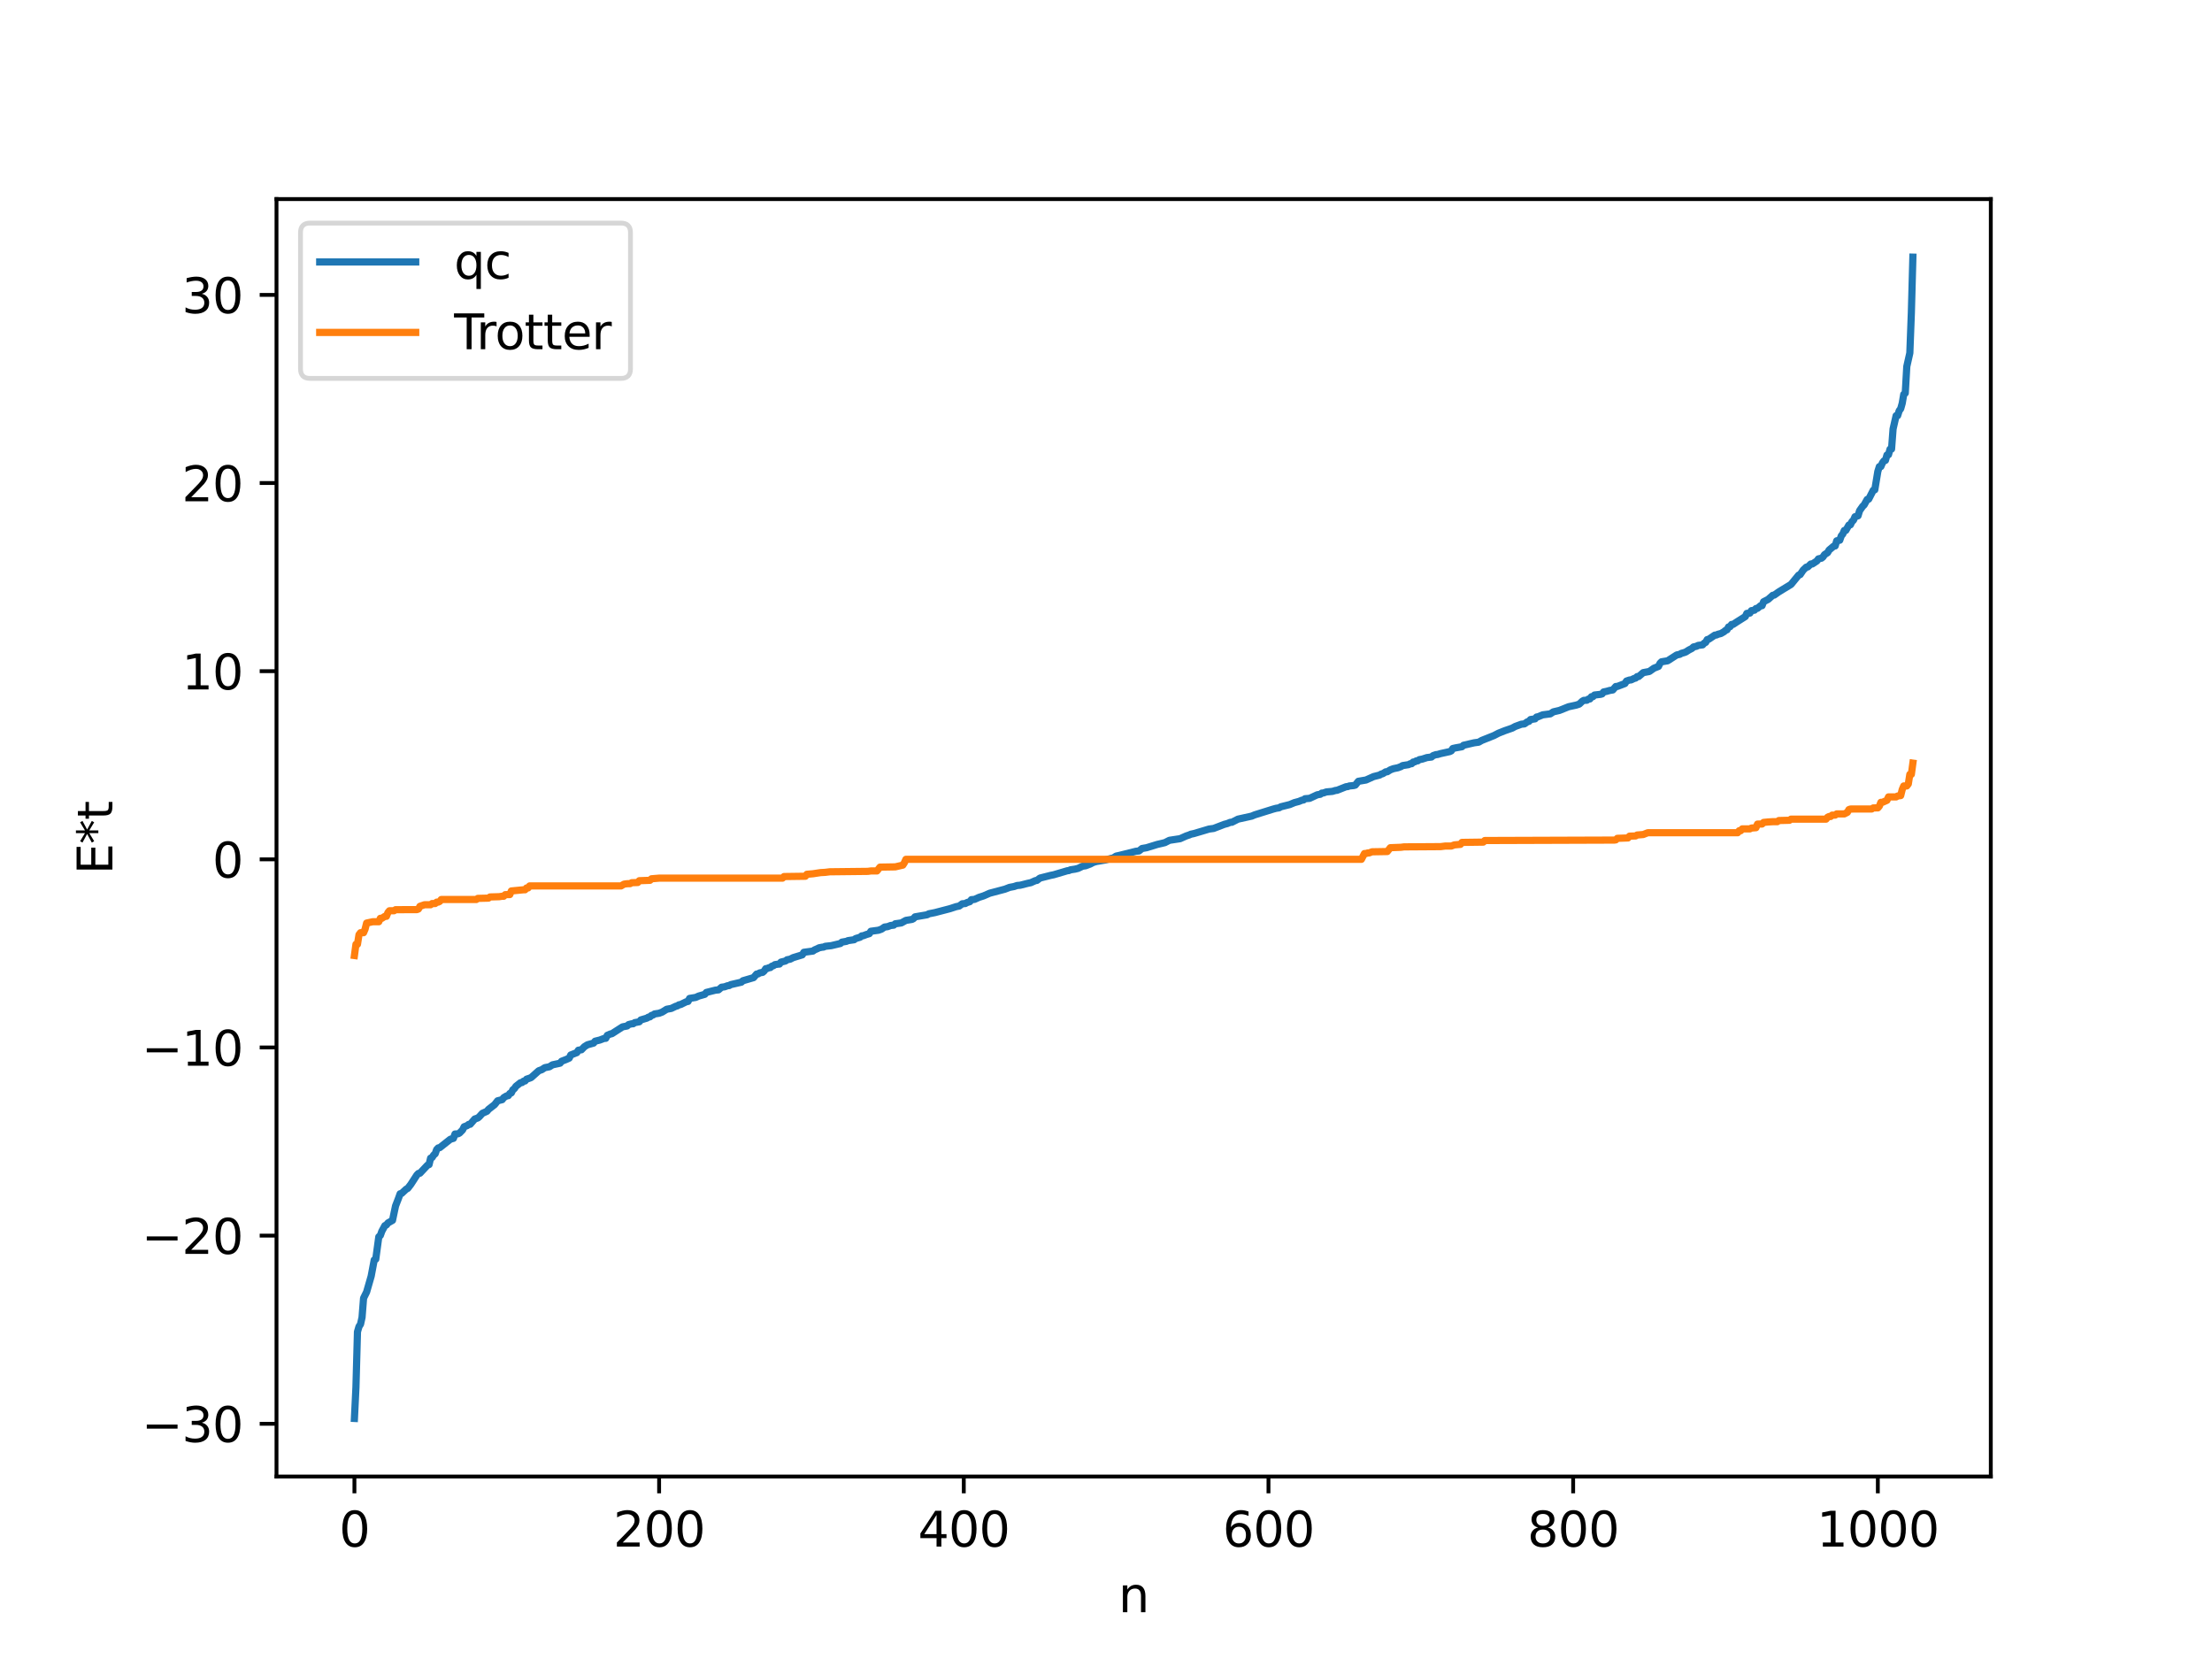 <?xml version="1.0" encoding="utf-8" standalone="no"?>
<!DOCTYPE svg PUBLIC "-//W3C//DTD SVG 1.1//EN"
  "http://www.w3.org/Graphics/SVG/1.1/DTD/svg11.dtd">
<svg xmlns:xlink="http://www.w3.org/1999/xlink" width="460.8pt" height="345.6pt" viewBox="0 0 460.8 345.6" xmlns="http://www.w3.org/2000/svg" version="1.1">
 <defs>
  <style type="text/css">*{stroke-linejoin: round; stroke-linecap: butt}</style>
 </defs>
 <g id="figure_1">
  <g id="patch_1">
   <path d="M 0 345.6 
L 460.8 345.6 
L 460.8 0 
L 0 0 
z
" style="fill: #ffffff"/>
  </g>
  <g id="axes_1">
   <g id="patch_2">
    <path d="M 57.6 307.584 
L 414.72 307.584 
L 414.72 41.472 
L 57.6 41.472 
z
" style="fill: #ffffff"/>
   </g>
   <g id="matplotlib.axis_1">
    <g id="xtick_1">
     <g id="line2d_1">
      <defs>
       <path id="m51c6ea8803" d="M 0 0 
L 0 3.5 
" style="stroke: #000000; stroke-width: 0.8"/>
      </defs>
      <g>
       <use xlink:href="#m51c6ea8803" x="73.833" y="307.584" style="stroke: #000000; stroke-width: 0.8"/>
      </g>
     </g>
     <g id="text_1">
      <!-- 0 -->
      <g transform="translate(70.651 322.182) scale(0.1 -0.1)">
       <defs>
        <path id="DejaVuSans-30" d="M 2034 4250 
Q 1547 4250 1301 3770 
Q 1056 3291 1056 2328 
Q 1056 1369 1301 889 
Q 1547 409 2034 409 
Q 2525 409 2770 889 
Q 3016 1369 3016 2328 
Q 3016 3291 2770 3770 
Q 2525 4250 2034 4250 
z
M 2034 4750 
Q 2819 4750 3233 4129 
Q 3647 3509 3647 2328 
Q 3647 1150 3233 529 
Q 2819 -91 2034 -91 
Q 1250 -91 836 529 
Q 422 1150 422 2328 
Q 422 3509 836 4129 
Q 1250 4750 2034 4750 
z
" transform="scale(0.016)"/>
       </defs>
       <use xlink:href="#DejaVuSans-30"/>
      </g>
     </g>
    </g>
    <g id="xtick_2">
     <g id="line2d_2">
      <g>
       <use xlink:href="#m51c6ea8803" x="137.304" y="307.584" style="stroke: #000000; stroke-width: 0.8"/>
      </g>
     </g>
     <g id="text_2">
      <!-- 200 -->
      <g transform="translate(127.76 322.182) scale(0.1 -0.1)">
       <defs>
        <path id="DejaVuSans-32" d="M 1228 531 
L 3431 531 
L 3431 0 
L 469 0 
L 469 531 
Q 828 903 1448 1529 
Q 2069 2156 2228 2338 
Q 2531 2678 2651 2914 
Q 2772 3150 2772 3378 
Q 2772 3750 2511 3984 
Q 2250 4219 1831 4219 
Q 1534 4219 1204 4116 
Q 875 4013 500 3803 
L 500 4441 
Q 881 4594 1212 4672 
Q 1544 4750 1819 4750 
Q 2544 4750 2975 4387 
Q 3406 4025 3406 3419 
Q 3406 3131 3298 2873 
Q 3191 2616 2906 2266 
Q 2828 2175 2409 1742 
Q 1991 1309 1228 531 
z
" transform="scale(0.016)"/>
       </defs>
       <use xlink:href="#DejaVuSans-32"/>
       <use xlink:href="#DejaVuSans-30" x="63.623"/>
       <use xlink:href="#DejaVuSans-30" x="127.246"/>
      </g>
     </g>
    </g>
    <g id="xtick_3">
     <g id="line2d_3">
      <g>
       <use xlink:href="#m51c6ea8803" x="200.775" y="307.584" style="stroke: #000000; stroke-width: 0.8"/>
      </g>
     </g>
     <g id="text_3">
      <!-- 400 -->
      <g transform="translate(191.231 322.182) scale(0.1 -0.1)">
       <defs>
        <path id="DejaVuSans-34" d="M 2419 4116 
L 825 1625 
L 2419 1625 
L 2419 4116 
z
M 2253 4666 
L 3047 4666 
L 3047 1625 
L 3713 1625 
L 3713 1100 
L 3047 1100 
L 3047 0 
L 2419 0 
L 2419 1100 
L 313 1100 
L 313 1709 
L 2253 4666 
z
" transform="scale(0.016)"/>
       </defs>
       <use xlink:href="#DejaVuSans-34"/>
       <use xlink:href="#DejaVuSans-30" x="63.623"/>
       <use xlink:href="#DejaVuSans-30" x="127.246"/>
      </g>
     </g>
    </g>
    <g id="xtick_4">
     <g id="line2d_4">
      <g>
       <use xlink:href="#m51c6ea8803" x="264.246" y="307.584" style="stroke: #000000; stroke-width: 0.8"/>
      </g>
     </g>
     <g id="text_4">
      <!-- 600 -->
      <g transform="translate(254.702 322.182) scale(0.1 -0.1)">
       <defs>
        <path id="DejaVuSans-36" d="M 2113 2584 
Q 1688 2584 1439 2293 
Q 1191 2003 1191 1497 
Q 1191 994 1439 701 
Q 1688 409 2113 409 
Q 2538 409 2786 701 
Q 3034 994 3034 1497 
Q 3034 2003 2786 2293 
Q 2538 2584 2113 2584 
z
M 3366 4563 
L 3366 3988 
Q 3128 4100 2886 4159 
Q 2644 4219 2406 4219 
Q 1781 4219 1451 3797 
Q 1122 3375 1075 2522 
Q 1259 2794 1537 2939 
Q 1816 3084 2150 3084 
Q 2853 3084 3261 2657 
Q 3669 2231 3669 1497 
Q 3669 778 3244 343 
Q 2819 -91 2113 -91 
Q 1303 -91 875 529 
Q 447 1150 447 2328 
Q 447 3434 972 4092 
Q 1497 4750 2381 4750 
Q 2619 4750 2861 4703 
Q 3103 4656 3366 4563 
z
" transform="scale(0.016)"/>
       </defs>
       <use xlink:href="#DejaVuSans-36"/>
       <use xlink:href="#DejaVuSans-30" x="63.623"/>
       <use xlink:href="#DejaVuSans-30" x="127.246"/>
      </g>
     </g>
    </g>
    <g id="xtick_5">
     <g id="line2d_5">
      <g>
       <use xlink:href="#m51c6ea8803" x="327.717" y="307.584" style="stroke: #000000; stroke-width: 0.8"/>
      </g>
     </g>
     <g id="text_5">
      <!-- 800 -->
      <g transform="translate(318.173 322.182) scale(0.1 -0.1)">
       <defs>
        <path id="DejaVuSans-38" d="M 2034 2216 
Q 1584 2216 1326 1975 
Q 1069 1734 1069 1313 
Q 1069 891 1326 650 
Q 1584 409 2034 409 
Q 2484 409 2743 651 
Q 3003 894 3003 1313 
Q 3003 1734 2745 1975 
Q 2488 2216 2034 2216 
z
M 1403 2484 
Q 997 2584 770 2862 
Q 544 3141 544 3541 
Q 544 4100 942 4425 
Q 1341 4750 2034 4750 
Q 2731 4750 3128 4425 
Q 3525 4100 3525 3541 
Q 3525 3141 3298 2862 
Q 3072 2584 2669 2484 
Q 3125 2378 3379 2068 
Q 3634 1759 3634 1313 
Q 3634 634 3220 271 
Q 2806 -91 2034 -91 
Q 1263 -91 848 271 
Q 434 634 434 1313 
Q 434 1759 690 2068 
Q 947 2378 1403 2484 
z
M 1172 3481 
Q 1172 3119 1398 2916 
Q 1625 2713 2034 2713 
Q 2441 2713 2670 2916 
Q 2900 3119 2900 3481 
Q 2900 3844 2670 4047 
Q 2441 4250 2034 4250 
Q 1625 4250 1398 4047 
Q 1172 3844 1172 3481 
z
" transform="scale(0.016)"/>
       </defs>
       <use xlink:href="#DejaVuSans-38"/>
       <use xlink:href="#DejaVuSans-30" x="63.623"/>
       <use xlink:href="#DejaVuSans-30" x="127.246"/>
      </g>
     </g>
    </g>
    <g id="xtick_6">
     <g id="line2d_6">
      <g>
       <use xlink:href="#m51c6ea8803" x="391.188" y="307.584" style="stroke: #000000; stroke-width: 0.8"/>
      </g>
     </g>
     <g id="text_6">
      <!-- 1000 -->
      <g transform="translate(378.463 322.182) scale(0.1 -0.1)">
       <defs>
        <path id="DejaVuSans-31" d="M 794 531 
L 1825 531 
L 1825 4091 
L 703 3866 
L 703 4441 
L 1819 4666 
L 2450 4666 
L 2450 531 
L 3481 531 
L 3481 0 
L 794 0 
L 794 531 
z
" transform="scale(0.016)"/>
       </defs>
       <use xlink:href="#DejaVuSans-31"/>
       <use xlink:href="#DejaVuSans-30" x="63.623"/>
       <use xlink:href="#DejaVuSans-30" x="127.246"/>
       <use xlink:href="#DejaVuSans-30" x="190.869"/>
      </g>
     </g>
    </g>
    <g id="text_7">
     <!-- n -->
     <g transform="translate(232.991 335.861) scale(0.1 -0.1)">
      <defs>
       <path id="DejaVuSans-6e" d="M 3513 2113 
L 3513 0 
L 2938 0 
L 2938 2094 
Q 2938 2591 2744 2837 
Q 2550 3084 2163 3084 
Q 1697 3084 1428 2787 
Q 1159 2491 1159 1978 
L 1159 0 
L 581 0 
L 581 3500 
L 1159 3500 
L 1159 2956 
Q 1366 3272 1645 3428 
Q 1925 3584 2291 3584 
Q 2894 3584 3203 3211 
Q 3513 2838 3513 2113 
z
" transform="scale(0.016)"/>
      </defs>
      <use xlink:href="#DejaVuSans-6e"/>
     </g>
    </g>
   </g>
   <g id="matplotlib.axis_2">
    <g id="ytick_1">
     <g id="line2d_7">
      <defs>
       <path id="m473cb004eb" d="M 0 0 
L -3.5 0 
" style="stroke: #000000; stroke-width: 0.8"/>
      </defs>
      <g>
       <use xlink:href="#m473cb004eb" x="57.6" y="296.599" style="stroke: #000000; stroke-width: 0.8"/>
      </g>
     </g>
     <g id="text_8">
      <!-- −30 -->
      <g transform="translate(29.495 300.398) scale(0.1 -0.1)">
       <defs>
        <path id="DejaVuSans-2212" d="M 678 2272 
L 4684 2272 
L 4684 1741 
L 678 1741 
L 678 2272 
z
" transform="scale(0.016)"/>
        <path id="DejaVuSans-33" d="M 2597 2516 
Q 3050 2419 3304 2112 
Q 3559 1806 3559 1356 
Q 3559 666 3084 287 
Q 2609 -91 1734 -91 
Q 1441 -91 1130 -33 
Q 819 25 488 141 
L 488 750 
Q 750 597 1062 519 
Q 1375 441 1716 441 
Q 2309 441 2620 675 
Q 2931 909 2931 1356 
Q 2931 1769 2642 2001 
Q 2353 2234 1838 2234 
L 1294 2234 
L 1294 2753 
L 1863 2753 
Q 2328 2753 2575 2939 
Q 2822 3125 2822 3475 
Q 2822 3834 2567 4026 
Q 2313 4219 1838 4219 
Q 1578 4219 1281 4162 
Q 984 4106 628 3988 
L 628 4550 
Q 988 4650 1302 4700 
Q 1616 4750 1894 4750 
Q 2613 4750 3031 4423 
Q 3450 4097 3450 3541 
Q 3450 3153 3228 2886 
Q 3006 2619 2597 2516 
z
" transform="scale(0.016)"/>
       </defs>
       <use xlink:href="#DejaVuSans-2212"/>
       <use xlink:href="#DejaVuSans-33" x="83.789"/>
       <use xlink:href="#DejaVuSans-30" x="147.412"/>
      </g>
     </g>
    </g>
    <g id="ytick_2">
     <g id="line2d_8">
      <g>
       <use xlink:href="#m473cb004eb" x="57.6" y="257.404" style="stroke: #000000; stroke-width: 0.8"/>
      </g>
     </g>
     <g id="text_9">
      <!-- −20 -->
      <g transform="translate(29.495 261.203) scale(0.1 -0.1)">
       <use xlink:href="#DejaVuSans-2212"/>
       <use xlink:href="#DejaVuSans-32" x="83.789"/>
       <use xlink:href="#DejaVuSans-30" x="147.412"/>
      </g>
     </g>
    </g>
    <g id="ytick_3">
     <g id="line2d_9">
      <g>
       <use xlink:href="#m473cb004eb" x="57.6" y="218.209" style="stroke: #000000; stroke-width: 0.8"/>
      </g>
     </g>
     <g id="text_10">
      <!-- −10 -->
      <g transform="translate(29.495 222.008) scale(0.1 -0.1)">
       <use xlink:href="#DejaVuSans-2212"/>
       <use xlink:href="#DejaVuSans-31" x="83.789"/>
       <use xlink:href="#DejaVuSans-30" x="147.412"/>
      </g>
     </g>
    </g>
    <g id="ytick_4">
     <g id="line2d_10">
      <g>
       <use xlink:href="#m473cb004eb" x="57.6" y="179.014" style="stroke: #000000; stroke-width: 0.8"/>
      </g>
     </g>
     <g id="text_11">
      <!-- 0 -->
      <g transform="translate(44.237 182.813) scale(0.1 -0.1)">
       <use xlink:href="#DejaVuSans-30"/>
      </g>
     </g>
    </g>
    <g id="ytick_5">
     <g id="line2d_11">
      <g>
       <use xlink:href="#m473cb004eb" x="57.6" y="139.819" style="stroke: #000000; stroke-width: 0.8"/>
      </g>
     </g>
     <g id="text_12">
      <!-- 10 -->
      <g transform="translate(37.875 143.618) scale(0.1 -0.1)">
       <use xlink:href="#DejaVuSans-31"/>
       <use xlink:href="#DejaVuSans-30" x="63.623"/>
      </g>
     </g>
    </g>
    <g id="ytick_6">
     <g id="line2d_12">
      <g>
       <use xlink:href="#m473cb004eb" x="57.6" y="100.624" style="stroke: #000000; stroke-width: 0.8"/>
      </g>
     </g>
     <g id="text_13">
      <!-- 20 -->
      <g transform="translate(37.875 104.423) scale(0.1 -0.1)">
       <use xlink:href="#DejaVuSans-32"/>
       <use xlink:href="#DejaVuSans-30" x="63.623"/>
      </g>
     </g>
    </g>
    <g id="ytick_7">
     <g id="line2d_13">
      <g>
       <use xlink:href="#m473cb004eb" x="57.6" y="61.429" style="stroke: #000000; stroke-width: 0.8"/>
      </g>
     </g>
     <g id="text_14">
      <!-- 30 -->
      <g transform="translate(37.875 65.228) scale(0.1 -0.1)">
       <use xlink:href="#DejaVuSans-33"/>
       <use xlink:href="#DejaVuSans-30" x="63.623"/>
      </g>
     </g>
    </g>
    <g id="text_15">
     <!-- E*t -->
     <g transform="translate(23.416 182.148) rotate(-90) scale(0.1 -0.1)">
      <defs>
       <path id="DejaVuSans-45" d="M 628 4666 
L 3578 4666 
L 3578 4134 
L 1259 4134 
L 1259 2753 
L 3481 2753 
L 3481 2222 
L 1259 2222 
L 1259 531 
L 3634 531 
L 3634 0 
L 628 0 
L 628 4666 
z
" transform="scale(0.016)"/>
       <path id="DejaVuSans-2a" d="M 3009 3897 
L 1888 3291 
L 3009 2681 
L 2828 2375 
L 1778 3009 
L 1778 1831 
L 1422 1831 
L 1422 3009 
L 372 2375 
L 191 2681 
L 1313 3291 
L 191 3897 
L 372 4206 
L 1422 3572 
L 1422 4750 
L 1778 4750 
L 1778 3572 
L 2828 4206 
L 3009 3897 
z
" transform="scale(0.016)"/>
       <path id="DejaVuSans-74" d="M 1172 4494 
L 1172 3500 
L 2356 3500 
L 2356 3053 
L 1172 3053 
L 1172 1153 
Q 1172 725 1289 603 
Q 1406 481 1766 481 
L 2356 481 
L 2356 0 
L 1766 0 
Q 1100 0 847 248 
Q 594 497 594 1153 
L 594 3053 
L 172 3053 
L 172 3500 
L 594 3500 
L 594 4494 
L 1172 4494 
z
" transform="scale(0.016)"/>
      </defs>
      <use xlink:href="#DejaVuSans-45"/>
      <use xlink:href="#DejaVuSans-2a" x="63.184"/>
      <use xlink:href="#DejaVuSans-74" x="113.184"/>
     </g>
    </g>
   </g>
   <g id="line2d_14">
    <path d="M 73.833 295.488 
L 74.15 288.987 
L 74.467 277.438 
L 74.785 276.352 
L 75.102 275.861 
L 75.42 274.444 
L 75.737 270.431 
L 76.372 269.146 
L 77.324 265.84 
L 77.958 262.465 
L 78.276 262.313 
L 78.91 257.647 
L 79.228 257.371 
L 79.545 256.493 
L 80.18 255.316 
L 80.497 255.179 
L 80.815 254.766 
L 81.767 254.22 
L 82.401 251.213 
L 83.036 249.575 
L 83.353 248.682 
L 83.671 248.604 
L 84.623 247.719 
L 84.94 247.561 
L 85.575 246.738 
L 86.844 244.779 
L 87.162 244.453 
L 87.479 244.402 
L 89.066 242.715 
L 89.383 242.607 
L 89.7 241.265 
L 90.018 241.123 
L 90.335 240.627 
L 90.653 240.353 
L 90.97 239.462 
L 91.287 239.14 
L 91.605 239.077 
L 93.826 237.321 
L 94.461 237.14 
L 94.778 236.236 
L 95.413 236.193 
L 95.73 236.032 
L 96.365 235.383 
L 96.682 234.726 
L 97.317 234.485 
L 97.634 234.234 
L 97.952 234.205 
L 98.904 233.105 
L 99.539 232.892 
L 99.856 232.623 
L 100.491 231.922 
L 101.443 231.501 
L 101.76 231.109 
L 103.029 230.12 
L 103.664 229.316 
L 104.616 229.08 
L 104.934 228.653 
L 105.568 228.281 
L 105.886 228.245 
L 106.203 227.792 
L 106.52 227.668 
L 106.838 227.016 
L 107.155 226.784 
L 107.472 226.303 
L 108.424 225.553 
L 108.742 225.515 
L 109.059 225.235 
L 109.377 225.188 
L 109.694 224.812 
L 110.329 224.601 
L 110.646 224.473 
L 112.233 223.057 
L 112.867 222.831 
L 113.502 222.412 
L 114.454 222.23 
L 115.089 221.823 
L 116.358 221.551 
L 116.676 221.477 
L 116.993 221.078 
L 117.945 220.712 
L 118.58 220.425 
L 118.897 219.775 
L 120.167 219.28 
L 120.484 218.779 
L 121.119 218.688 
L 121.753 218.037 
L 122.388 217.646 
L 123.658 217.294 
L 123.975 216.9 
L 124.927 216.667 
L 125.879 216.308 
L 126.196 216.3 
L 126.514 215.677 
L 127.148 215.4 
L 127.466 215.342 
L 129.687 213.914 
L 130.639 213.73 
L 130.957 213.438 
L 131.591 213.274 
L 131.909 213.265 
L 132.226 213.033 
L 133.178 212.857 
L 133.496 212.471 
L 134.765 212.091 
L 135.082 211.884 
L 135.4 211.827 
L 135.717 211.529 
L 136.034 211.453 
L 136.352 211.223 
L 137.304 211.076 
L 137.939 210.838 
L 138.891 210.244 
L 139.843 210.072 
L 140.795 209.615 
L 141.112 209.545 
L 141.429 209.323 
L 141.747 209.277 
L 143.016 208.663 
L 143.334 208.617 
L 143.651 207.99 
L 144.603 207.833 
L 144.92 207.785 
L 145.555 207.496 
L 146.824 207.134 
L 147.142 206.745 
L 149.046 206.265 
L 149.681 206.207 
L 150.315 205.657 
L 150.95 205.57 
L 151.585 205.341 
L 151.902 205.312 
L 152.22 205.116 
L 154.441 204.606 
L 154.758 204.309 
L 156.98 203.659 
L 157.615 202.916 
L 157.932 202.881 
L 158.249 202.672 
L 158.884 202.555 
L 159.201 202.278 
L 159.519 201.788 
L 159.836 201.76 
L 160.153 201.598 
L 160.471 201.565 
L 160.788 201.277 
L 161.105 201.182 
L 161.423 200.953 
L 162.058 200.855 
L 162.375 200.832 
L 162.692 200.423 
L 163.644 200.19 
L 163.962 199.937 
L 164.596 199.818 
L 165.231 199.492 
L 167.135 198.912 
L 167.453 198.38 
L 169.357 198.123 
L 169.674 197.887 
L 170.309 197.612 
L 170.626 197.445 
L 171.261 197.322 
L 171.578 197.295 
L 171.896 197.136 
L 173.165 196.996 
L 175.069 196.547 
L 175.386 196.264 
L 176.339 196.095 
L 176.656 195.949 
L 177.925 195.766 
L 178.243 195.518 
L 179.195 195.237 
L 179.512 194.961 
L 179.829 194.931 
L 180.464 194.688 
L 181.099 194.492 
L 181.416 193.998 
L 183.003 193.785 
L 183.638 193.555 
L 184.272 193.122 
L 184.907 193.038 
L 185.542 192.798 
L 186.177 192.725 
L 186.494 192.443 
L 187.763 192.262 
L 188.715 191.733 
L 189.985 191.529 
L 190.302 191.362 
L 190.62 190.996 
L 193.158 190.559 
L 193.476 190.365 
L 194.745 190.115 
L 197.919 189.287 
L 199.188 188.871 
L 199.823 188.746 
L 200.458 188.273 
L 201.092 188.222 
L 201.41 188.036 
L 202.044 187.829 
L 202.362 187.415 
L 202.996 187.365 
L 203.948 186.934 
L 204.9 186.629 
L 206.17 186.073 
L 209.343 185.231 
L 210.296 184.861 
L 211.248 184.681 
L 211.882 184.464 
L 212.517 184.412 
L 214.104 184.008 
L 214.739 183.876 
L 215.691 183.45 
L 216.008 183.406 
L 216.643 182.92 
L 218.864 182.359 
L 219.499 182.231 
L 222.355 181.388 
L 222.672 181.355 
L 222.99 181.2 
L 223.942 181.054 
L 224.577 180.9 
L 225.529 180.446 
L 226.163 180.351 
L 227.115 179.991 
L 227.75 179.656 
L 228.385 179.468 
L 230.289 179.149 
L 231.558 178.798 
L 231.876 178.76 
L 232.51 178.339 
L 233.145 178.203 
L 236.636 177.337 
L 237.271 177.271 
L 237.905 176.76 
L 238.858 176.593 
L 241.079 175.91 
L 242.031 175.691 
L 242.666 175.535 
L 243.618 175.05 
L 245.839 174.712 
L 247.109 174.145 
L 247.743 173.935 
L 248.061 173.786 
L 248.696 173.648 
L 250.282 173.182 
L 251.869 172.707 
L 252.821 172.579 
L 255.043 171.725 
L 255.677 171.558 
L 256.312 171.297 
L 256.629 171.291 
L 257.899 170.643 
L 260.755 170.011 
L 261.39 169.744 
L 265.198 168.556 
L 265.833 168.382 
L 266.467 168.287 
L 266.785 168.078 
L 268.689 167.603 
L 269.641 167.204 
L 270.593 166.95 
L 271.228 166.688 
L 271.545 166.648 
L 271.862 166.388 
L 272.815 166.309 
L 274.401 165.572 
L 275.036 165.466 
L 275.353 165.218 
L 275.671 165.194 
L 276.305 164.974 
L 277.575 164.857 
L 278.21 164.663 
L 278.527 164.635 
L 280.431 163.881 
L 280.748 163.868 
L 281.066 163.735 
L 282.018 163.638 
L 282.335 163.548 
L 282.97 162.76 
L 284.557 162.491 
L 286.143 161.778 
L 287.413 161.456 
L 287.73 161.249 
L 288.048 161.177 
L 288.682 160.782 
L 289 160.768 
L 289.634 160.372 
L 290.269 160.131 
L 291.221 159.936 
L 291.856 159.691 
L 292.173 159.486 
L 293.443 159.289 
L 293.76 159.108 
L 294.077 159.092 
L 294.395 158.747 
L 294.712 158.712 
L 295.029 158.507 
L 295.347 158.495 
L 295.664 158.251 
L 296.299 158.13 
L 297.251 157.819 
L 298.203 157.705 
L 298.52 157.415 
L 299.155 157.199 
L 299.472 157.177 
L 300.107 156.987 
L 302.011 156.569 
L 302.329 156.415 
L 302.646 155.924 
L 303.281 155.785 
L 304.55 155.561 
L 304.867 155.256 
L 307.089 154.74 
L 308.041 154.61 
L 308.676 154.244 
L 311.215 153.232 
L 312.167 152.736 
L 313.436 152.23 
L 315.023 151.679 
L 315.658 151.332 
L 316.927 150.865 
L 317.562 150.799 
L 318.196 150.351 
L 318.514 150.274 
L 318.831 149.893 
L 319.783 149.749 
L 320.1 149.368 
L 320.418 149.31 
L 321.37 148.916 
L 322.957 148.708 
L 323.591 148.29 
L 324.861 147.994 
L 326.765 147.229 
L 328.352 146.888 
L 328.986 146.68 
L 329.621 146.078 
L 329.939 145.899 
L 330.573 145.871 
L 330.891 145.63 
L 331.208 145.604 
L 331.525 145.136 
L 331.843 145.124 
L 332.16 144.788 
L 333.429 144.642 
L 333.747 144.551 
L 334.064 144.144 
L 334.699 144.016 
L 335.334 143.834 
L 335.968 143.731 
L 336.603 143.007 
L 336.92 142.997 
L 338.507 142.393 
L 338.824 141.875 
L 339.459 141.657 
L 339.777 141.644 
L 340.411 141.338 
L 340.729 141.257 
L 341.046 140.95 
L 341.363 140.931 
L 342.315 140.12 
L 343.585 139.883 
L 344.537 139.204 
L 345.489 138.829 
L 345.806 138.186 
L 346.124 137.865 
L 347.393 137.658 
L 349.297 136.437 
L 349.932 136.31 
L 350.249 136.11 
L 350.884 135.932 
L 351.201 135.808 
L 351.836 135.4 
L 352.471 135.076 
L 352.788 134.767 
L 353.423 134.63 
L 353.74 134.45 
L 354.692 134.335 
L 355.01 133.974 
L 355.327 133.822 
L 355.644 133.237 
L 355.962 133.163 
L 357.231 132.307 
L 357.548 132.293 
L 357.866 132.132 
L 358.5 131.971 
L 359.135 131.603 
L 359.453 131.322 
L 359.77 131.192 
L 360.087 130.602 
L 360.405 130.549 
L 360.722 130.08 
L 361.039 130.069 
L 361.674 129.646 
L 363.578 128.442 
L 363.896 127.781 
L 364.53 127.717 
L 364.848 127.211 
L 365.482 127.117 
L 365.8 126.764 
L 366.117 126.724 
L 366.752 126.192 
L 367.069 126.178 
L 367.386 125.354 
L 368.339 124.861 
L 369.291 124.016 
L 369.608 123.964 
L 370.56 123.291 
L 373.099 121.747 
L 374.686 119.811 
L 375.003 119.701 
L 375.638 118.763 
L 376.272 118.155 
L 376.59 118.101 
L 377.224 117.492 
L 377.542 117.481 
L 378.494 116.86 
L 378.811 116.422 
L 379.446 116.279 
L 379.763 116.023 
L 380.081 115.539 
L 380.715 115.137 
L 381.033 114.585 
L 381.985 113.784 
L 382.302 113.735 
L 382.62 112.659 
L 383.254 112.54 
L 383.572 111.626 
L 383.889 111.249 
L 384.206 110.502 
L 384.524 110.493 
L 385.158 109.374 
L 385.476 109.325 
L 385.793 108.662 
L 386.11 108.373 
L 386.428 107.642 
L 387.062 107.454 
L 387.38 106.396 
L 388.015 105.489 
L 388.332 105.188 
L 388.967 104.041 
L 389.284 103.982 
L 390.236 102.125 
L 390.553 102.035 
L 391.188 98.198 
L 391.505 97.201 
L 391.823 97.191 
L 392.14 96.433 
L 392.458 96.016 
L 392.775 95.903 
L 393.092 94.78 
L 393.41 94.72 
L 393.727 93.572 
L 394.044 93.551 
L 394.362 89.351 
L 394.996 86.595 
L 395.314 86.582 
L 395.631 85.576 
L 395.948 85.149 
L 396.266 84.016 
L 396.583 82.153 
L 396.9 81.903 
L 397.218 76.353 
L 397.853 73.533 
L 398.17 65.183 
L 398.487 53.568 
L 398.487 53.568 
" clip-path="url(#pd0cd581aad)" style="fill: none; stroke: #1f77b4; stroke-width: 1.5; stroke-linecap: square"/>
   </g>
   <g id="line2d_15">
    <path d="M 73.833 199.052 
L 74.15 196.714 
L 74.467 196.714 
L 74.785 194.715 
L 75.102 194.3 
L 75.737 194.3 
L 76.054 193.552 
L 76.372 192.29 
L 77.641 192.017 
L 78.91 192.017 
L 79.228 191.305 
L 79.545 191.305 
L 80.18 190.888 
L 80.497 190.888 
L 80.815 190.1 
L 81.132 189.729 
L 82.084 189.723 
L 82.401 189.504 
L 86.844 189.491 
L 87.162 189.371 
L 87.479 188.8 
L 88.431 188.477 
L 89.7 188.477 
L 90.018 188.224 
L 90.653 188.224 
L 90.97 187.931 
L 91.287 187.931 
L 91.605 187.778 
L 91.922 187.385 
L 99.221 187.385 
L 99.539 187.151 
L 101.76 187.096 
L 102.077 186.853 
L 103.981 186.798 
L 104.616 186.704 
L 104.934 186.704 
L 105.251 186.371 
L 106.203 186.354 
L 106.52 185.603 
L 109.059 185.356 
L 109.377 185.356 
L 109.694 184.976 
L 110.011 184.976 
L 110.329 184.557 
L 129.37 184.557 
L 130.005 184.181 
L 130.639 184.095 
L 131.274 184.08 
L 131.591 183.886 
L 132.861 183.841 
L 133.178 183.466 
L 135.4 183.387 
L 135.717 183.067 
L 137.304 182.934 
L 163.01 182.934 
L 163.327 182.601 
L 167.77 182.541 
L 168.087 182.13 
L 169.357 182.02 
L 170.943 181.78 
L 171.896 181.728 
L 172.848 181.609 
L 180.781 181.522 
L 181.416 181.436 
L 182.686 181.436 
L 183.32 180.638 
L 186.494 180.584 
L 188.081 180.219 
L 188.398 179.723 
L 188.715 179.014 
L 283.605 179.014 
L 284.239 177.809 
L 284.557 177.809 
L 284.874 177.69 
L 285.191 177.69 
L 285.826 177.444 
L 289 177.391 
L 289.634 176.592 
L 291.856 176.506 
L 292.491 176.419 
L 300.107 176.368 
L 301.059 176.248 
L 302.329 176.248 
L 302.963 176.008 
L 304.233 175.898 
L 304.55 175.487 
L 308.993 175.427 
L 309.31 175.095 
L 336.286 175.004 
L 336.603 174.961 
L 336.92 174.641 
L 339.142 174.562 
L 339.459 174.187 
L 340.729 174.143 
L 341.046 173.948 
L 342.315 173.847 
L 343.267 173.471 
L 361.991 173.471 
L 362.309 173.052 
L 362.626 173.052 
L 362.943 172.672 
L 364.53 172.672 
L 364.848 172.499 
L 365.8 172.425 
L 366.117 171.674 
L 367.069 171.657 
L 367.386 171.324 
L 368.339 171.23 
L 369.291 171.175 
L 370.243 171.175 
L 370.56 170.932 
L 372.781 170.877 
L 373.099 170.643 
L 380.398 170.643 
L 380.715 170.25 
L 381.033 170.097 
L 381.35 170.097 
L 381.667 169.804 
L 382.302 169.804 
L 382.62 169.552 
L 384.206 169.552 
L 384.841 169.228 
L 385.158 168.657 
L 385.476 168.537 
L 389.919 168.525 
L 390.236 168.305 
L 391.188 168.299 
L 391.505 167.928 
L 391.823 167.141 
L 392.14 167.141 
L 393.092 166.723 
L 393.41 166.011 
L 394.996 166.011 
L 395.314 165.816 
L 395.948 165.738 
L 396.266 164.476 
L 396.583 163.728 
L 397.218 163.728 
L 397.535 163.313 
L 397.853 161.314 
L 398.17 161.314 
L 398.487 158.976 
L 398.487 158.976 
" clip-path="url(#pd0cd581aad)" style="fill: none; stroke: #ff7f0e; stroke-width: 1.5; stroke-linecap: square"/>
   </g>
   <g id="patch_3">
    <path d="M 57.6 307.584 
L 57.6 41.472 
" style="fill: none; stroke: #000000; stroke-width: 0.8; stroke-linejoin: miter; stroke-linecap: square"/>
   </g>
   <g id="patch_4">
    <path d="M 414.72 307.584 
L 414.72 41.472 
" style="fill: none; stroke: #000000; stroke-width: 0.8; stroke-linejoin: miter; stroke-linecap: square"/>
   </g>
   <g id="patch_5">
    <path d="M 57.6 307.584 
L 414.72 307.584 
" style="fill: none; stroke: #000000; stroke-width: 0.8; stroke-linejoin: miter; stroke-linecap: square"/>
   </g>
   <g id="patch_6">
    <path d="M 57.6 41.472 
L 414.72 41.472 
" style="fill: none; stroke: #000000; stroke-width: 0.8; stroke-linejoin: miter; stroke-linecap: square"/>
   </g>
   <g id="legend_1">
    <g id="patch_7">
     <path d="M 64.6 78.828 
L 129.342 78.828 
Q 131.342 78.828 131.342 76.828 
L 131.342 48.472 
Q 131.342 46.472 129.342 46.472 
L 64.6 46.472 
Q 62.6 46.472 62.6 48.472 
L 62.6 76.828 
Q 62.6 78.828 64.6 78.828 
z
" style="fill: #ffffff; opacity: 0.8; stroke: #cccccc; stroke-linejoin: miter"/>
    </g>
    <g id="line2d_16">
     <path d="M 66.6 54.57 
L 76.6 54.57 
L 86.6 54.57 
" style="fill: none; stroke: #1f77b4; stroke-width: 1.5; stroke-linecap: square"/>
    </g>
    <g id="text_16">
     <!-- qc -->
     <g transform="translate(94.6 58.07) scale(0.1 -0.1)">
      <defs>
       <path id="DejaVuSans-71" d="M 947 1747 
Q 947 1113 1208 752 
Q 1469 391 1925 391 
Q 2381 391 2643 752 
Q 2906 1113 2906 1747 
Q 2906 2381 2643 2742 
Q 2381 3103 1925 3103 
Q 1469 3103 1208 2742 
Q 947 2381 947 1747 
z
M 2906 525 
Q 2725 213 2448 61 
Q 2172 -91 1784 -91 
Q 1150 -91 751 415 
Q 353 922 353 1747 
Q 353 2572 751 3078 
Q 1150 3584 1784 3584 
Q 2172 3584 2448 3432 
Q 2725 3281 2906 2969 
L 2906 3500 
L 3481 3500 
L 3481 -1331 
L 2906 -1331 
L 2906 525 
z
" transform="scale(0.016)"/>
       <path id="DejaVuSans-63" d="M 3122 3366 
L 3122 2828 
Q 2878 2963 2633 3030 
Q 2388 3097 2138 3097 
Q 1578 3097 1268 2742 
Q 959 2388 959 1747 
Q 959 1106 1268 751 
Q 1578 397 2138 397 
Q 2388 397 2633 464 
Q 2878 531 3122 666 
L 3122 134 
Q 2881 22 2623 -34 
Q 2366 -91 2075 -91 
Q 1284 -91 818 406 
Q 353 903 353 1747 
Q 353 2603 823 3093 
Q 1294 3584 2113 3584 
Q 2378 3584 2631 3529 
Q 2884 3475 3122 3366 
z
" transform="scale(0.016)"/>
      </defs>
      <use xlink:href="#DejaVuSans-71"/>
      <use xlink:href="#DejaVuSans-63" x="63.477"/>
     </g>
    </g>
    <g id="line2d_17">
     <path d="M 66.6 69.249 
L 76.6 69.249 
L 86.6 69.249 
" style="fill: none; stroke: #ff7f0e; stroke-width: 1.5; stroke-linecap: square"/>
    </g>
    <g id="text_17">
     <!-- Trotter -->
     <g transform="translate(94.6 72.749) scale(0.1 -0.1)">
      <defs>
       <path id="DejaVuSans-54" d="M -19 4666 
L 3928 4666 
L 3928 4134 
L 2272 4134 
L 2272 0 
L 1638 0 
L 1638 4134 
L -19 4134 
L -19 4666 
z
" transform="scale(0.016)"/>
       <path id="DejaVuSans-72" d="M 2631 2963 
Q 2534 3019 2420 3045 
Q 2306 3072 2169 3072 
Q 1681 3072 1420 2755 
Q 1159 2438 1159 1844 
L 1159 0 
L 581 0 
L 581 3500 
L 1159 3500 
L 1159 2956 
Q 1341 3275 1631 3429 
Q 1922 3584 2338 3584 
Q 2397 3584 2469 3576 
Q 2541 3569 2628 3553 
L 2631 2963 
z
" transform="scale(0.016)"/>
       <path id="DejaVuSans-6f" d="M 1959 3097 
Q 1497 3097 1228 2736 
Q 959 2375 959 1747 
Q 959 1119 1226 758 
Q 1494 397 1959 397 
Q 2419 397 2687 759 
Q 2956 1122 2956 1747 
Q 2956 2369 2687 2733 
Q 2419 3097 1959 3097 
z
M 1959 3584 
Q 2709 3584 3137 3096 
Q 3566 2609 3566 1747 
Q 3566 888 3137 398 
Q 2709 -91 1959 -91 
Q 1206 -91 779 398 
Q 353 888 353 1747 
Q 353 2609 779 3096 
Q 1206 3584 1959 3584 
z
" transform="scale(0.016)"/>
       <path id="DejaVuSans-65" d="M 3597 1894 
L 3597 1613 
L 953 1613 
Q 991 1019 1311 708 
Q 1631 397 2203 397 
Q 2534 397 2845 478 
Q 3156 559 3463 722 
L 3463 178 
Q 3153 47 2828 -22 
Q 2503 -91 2169 -91 
Q 1331 -91 842 396 
Q 353 884 353 1716 
Q 353 2575 817 3079 
Q 1281 3584 2069 3584 
Q 2775 3584 3186 3129 
Q 3597 2675 3597 1894 
z
M 3022 2063 
Q 3016 2534 2758 2815 
Q 2500 3097 2075 3097 
Q 1594 3097 1305 2825 
Q 1016 2553 972 2059 
L 3022 2063 
z
" transform="scale(0.016)"/>
      </defs>
      <use xlink:href="#DejaVuSans-54"/>
      <use xlink:href="#DejaVuSans-72" x="46.334"/>
      <use xlink:href="#DejaVuSans-6f" x="85.197"/>
      <use xlink:href="#DejaVuSans-74" x="146.379"/>
      <use xlink:href="#DejaVuSans-74" x="185.588"/>
      <use xlink:href="#DejaVuSans-65" x="224.797"/>
      <use xlink:href="#DejaVuSans-72" x="286.32"/>
     </g>
    </g>
   </g>
  </g>
 </g>
 <defs>
  <clipPath id="pd0cd581aad">
   <rect x="57.6" y="41.472" width="357.12" height="266.112"/>
  </clipPath>
 </defs>
</svg>
